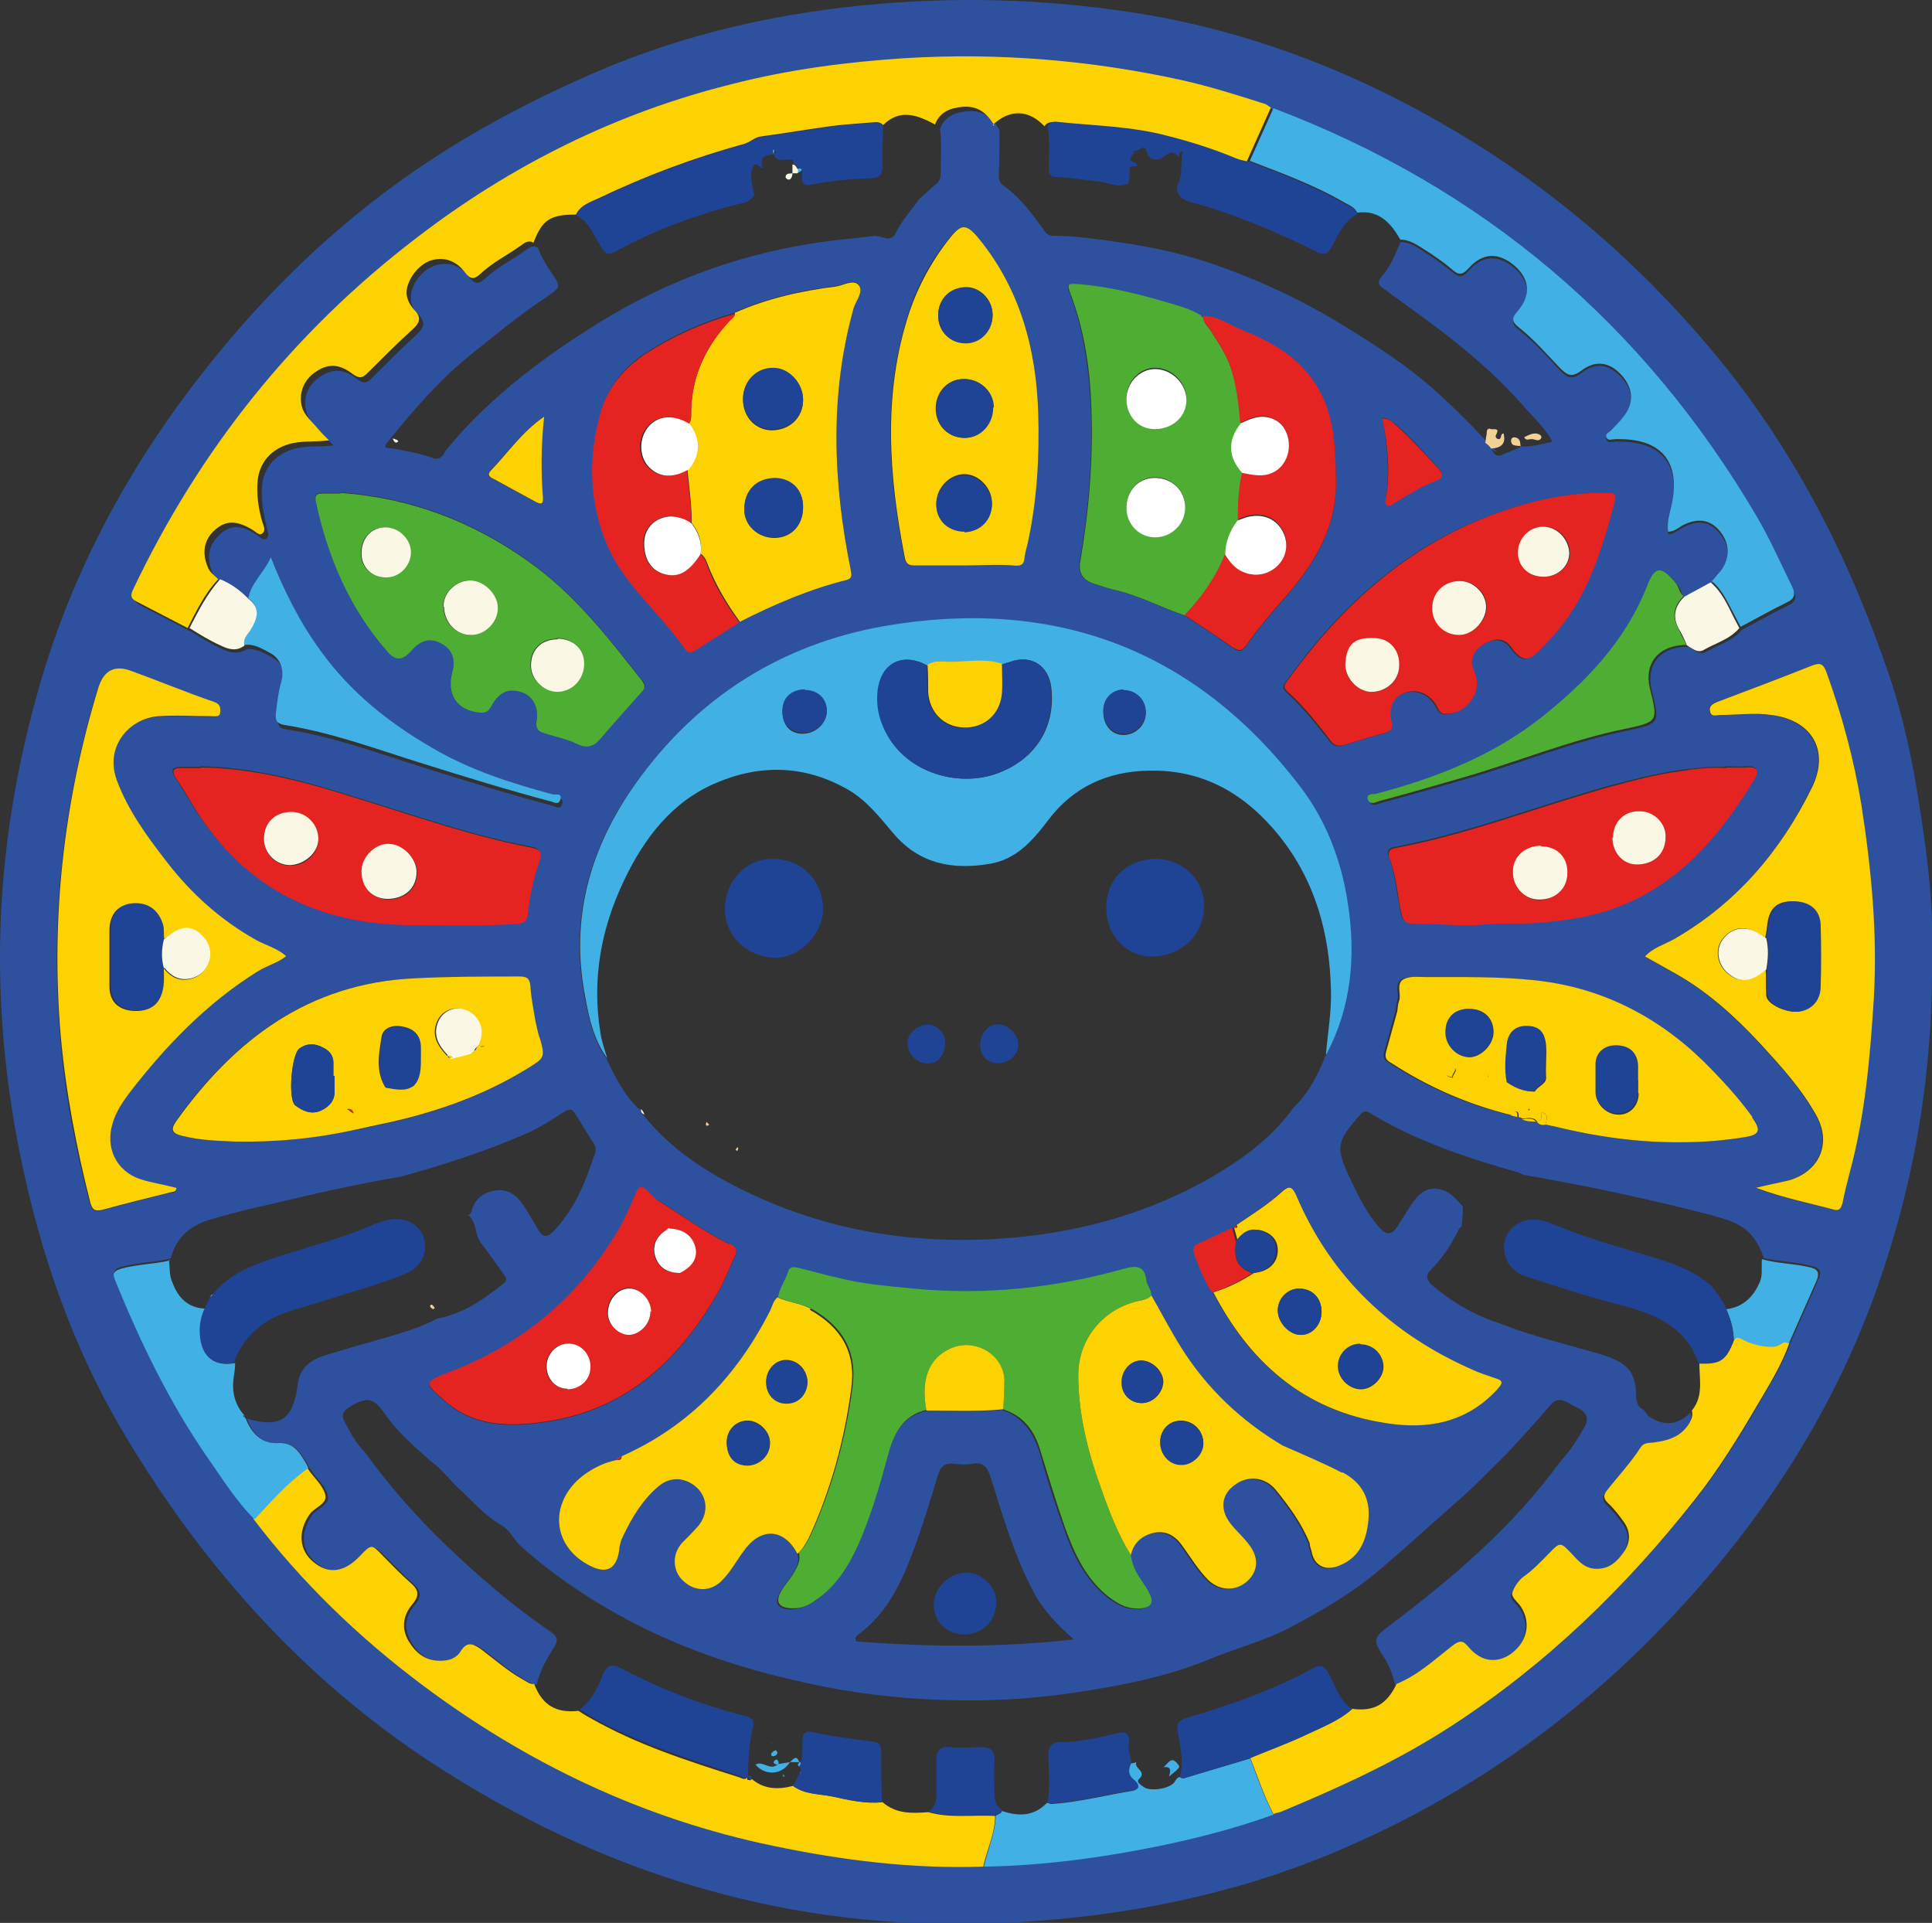 <?xml version="1.0" encoding="UTF-8"?>
<svg id="Capa_2" data-name="Capa 2" xmlns="http://www.w3.org/2000/svg" viewBox="0 0 30.89 30.74">
  <rect x="0" y="0" width="30.89" height="30.74" fill="#333333" stroke="none"/>
  <defs>
    <style>
      .cls-1 {
        fill: #40b0e5;
      }

      .cls-1, .cls-2, .cls-3, .cls-4, .cls-5, .cls-6, .cls-7, .cls-8, .cls-9 {
        stroke-width: 0px;
      }

      .cls-2 {
        fill: #faf8e5;
      }

      .cls-3 {
        fill: #e52421;
      }

      .cls-4 {
        fill: #1f4496;
      }

      .cls-5 {
        fill: #fff;
      }

      .cls-6 {
        fill: #2e519f;
      }

      .cls-7 {
        fill: #fdd202;
      }

      .cls-8 {
        fill: #f2d197;
      }

      .cls-9 {
        fill: #4ead33;
      }
    </style>
  </defs>
  <g id="Capa_1-2" data-name="Capa 1">
    <path class="cls-6" d="m30.89,15.22c.02,1.96-.28,3.66-.86,5.32-.75,2.14-1.98,3.97-3.56,5.58-1.49,1.52-3.21,2.69-5.18,3.51-1.61.67-3.3,1-5.03,1.1-3.31.2-6.35-.64-9.14-2.41-2.16-1.36-3.83-3.21-5.13-5.39-.83-1.39-1.35-2.9-1.67-4.48C.11,17.41,0,16.36,0,15.3c0-1.43.21-2.82.59-4.19.5-1.81,1.35-3.44,2.48-4.93.95-1.25,2.04-2.36,3.32-3.28.97-.7,2.02-1.26,3.12-1.74C10.97.53,12.5.19,14.08.06c1.44-.12,2.86-.06,4.28.18,1.89.33,3.62,1.05,5.24,2.06,1.5.94,2.79,2.1,3.91,3.47,1.22,1.5,2.07,3.19,2.69,5.01.31.91.46,1.84.59,2.79.08.62.12,1.24.1,1.65Zm-7.04-8.04h0c.03.08.08.13.17.09.1-.04.21-.09.31-.13h0c.17,0,.33-.04.49-.08-.12-.23-.32-.4-.48-.59-.45-.51-.97-.94-1.51-1.34-.23-.17-.47-.34-.7-.51-.09-.06-.12-.11-.03-.21.14-.16.21-.35.29-.54.15,0,.26.08.37.15.16.1.31.21.46.33.11.09.17.09.26-.02.23-.26.49-.26.75-.03.23.21.25.47.03.72-.1.11-.08.18.02.25.24.19.45.42.65.64.12.12.19.18.36.05.23-.18.45-.13.64.08.19.21.2.45.02.67-.06.07-.12.13-.18.2-.03.04-.12.07-.08.13.03.05.09.02.14.02.02,0,.04,0,.06,0,.68,0,.98.37.84,1.04-.03.14-.08.29-.06.44.1,0,.16-.07.23-.1.23-.13.43-.11.58.07.18.2.19.45.03.66-.04.06-.09.11-.14.16-.14.08-.28.15-.42.23-.07-.05-.07-.14-.12-.2-.24-.29-.33-.29-.47.05-.35.88-.98,1.53-1.7,2.1-.78.61-1.68.96-2.63,1.21-.05.01-.16-.01-.13.09.02.09.11.05.17.03.45-.12.9-.25,1.35-.38.87-.25,1.71-.6,2.6-.78.52-.11.52-.11.39-.64-.1-.42.14-.71.59-.7.09.05.18.14.28.08.19-.11.42-.17.57-.35.25-.13.49-.27.74-.39.13-.06.14-.14.08-.26-.18-.38-.35-.75-.56-1.11-1.81-3.09-4.38-5.27-7.73-6.53-.03-.02-.06-.05-.1-.06-.44-.15-.88-.28-1.33-.38-1.46-.32-2.93-.44-4.42-.35-.93.06-1.85.18-2.75.41-1.86.47-3.55,1.31-5.07,2.47-1.96,1.5-3.46,3.38-4.52,5.61-.05.1-.04.15.06.2.27.14.54.28.81.42.16.1.32.2.5.28.13.06.25.08.38,0,.16-.02.28.06.41.13.16.08.23.27.18.45-.05.17-.07.34-.09.52,0,.11.02.17.14.18.77.12,1.49.39,2.22.62.67.21,1.35.42,2.03.6.05.01.13.08.16-.03.03-.11-.08-.07-.12-.08-.68-.18-1.34-.39-1.94-.75-.69-.4-1.3-.89-1.77-1.54-.33-.46-.58-.96-.8-1.5-.11.25-.32.41-.36.66-.12-.13-.27-.23-.44-.3-.06-.07-.14-.11-.17-.2-.09-.24-.05-.44.13-.6.17-.15.33-.15.57,0,.05.03.11.11.17.07.06-.05.01-.13,0-.2-.05-.21-.09-.43-.07-.65.03-.29.22-.5.5-.58.2-.06.41-.03.64-.06-.07-.08-.13-.13-.18-.19-.09-.11-.21-.19-.25-.34-.06-.21.01-.43.21-.56.2-.14.39-.14.6.03.1.08.16.07.24-.02.23-.23.46-.46.7-.68.12-.11.17-.2.04-.33-.07-.07-.13-.16-.12-.28,0-.21.19-.45.4-.51.22-.06.4.01.53.19.08.11.15.12.25.03.2-.19.45-.31.67-.47.05-.04.11-.07.18-.03.05.14.13.27.21.39.16.23.16.24-.06.39-.44.29-.85.63-1.26.96-.48.39-.89.87-1.28,1.35-.11.13-.01.11.07.12.2.04.41.07.6.14.12.05.19.02.24-.1.13-.15.25-.3.39-.44.61-.63,1.31-1.14,2.05-1.6,1.14-.71,2.38-1.15,3.72-1.32.24-.03.48-.05.72-.08.11.01.24.11.32-.04.09-.2.25-.36.37-.54.09-.08.17-.16.27-.24.05-.04.08-.09.08-.16,0-.24.02-.49-.01-.73.07-.19.23-.26.42-.28.26-.03.42.1.53.3,0,.23,0,.47-.01.7,0,.07,0,.14.08.19.26.19.46.45.64.71.04.06.08.09.16.09.16,0,.32.01.49.03.7.08,1.38.19,2.05.42.75.26,1.46.59,2.13,1.01.49.3.97.61,1.4.99.32.29.63.59.91.91.02.02.05.04.07.06.01.01.02.03.03.04Zm-4.14,12.45h0s0,0,0,0c-.18.09-.36.17-.54.25-.09.04-.09.11-.06.19.08.2.15.41.28.59.62,1.19,1.55,1.95,2.9,2.11.62.07,1.19-.07,1.64-.56.09-.09.1-.14-.04-.18-.12-.03-.23-.08-.35-.13-1.3-.57-2.27-1.49-2.83-2.8-.06-.14-.11-.15-.22-.05-.23.21-.49.37-.74.54-.02.01-.03.02-.05.03Zm-9.85,3.71h0c-.2.04-.38.13-.54.25-.54.42-.51,1.12.11,1.44.27.14.43.05.47-.25,0-.05.02-.1.03-.15.01-.03.03-.06.04-.09.14-.29.31-.57.56-.78.2-.17.45-.14.63.04.16.17.16.42-.01.61-.08.09-.16.17-.24.25-.17.18-.16.45.01.61.19.18.44.18.62,0,.15-.15.24-.33.37-.5.27-.36.63-.33.84.07.04.12-.02.22-.07.31-.06.1-.14.19-.2.29-.11.18-.06.28.15.29.14,0,.26-.05.38-.12.32-.22.53-.54.69-.89.2-.45.34-.93.47-1.41.09-.34.23-.65.62-.75.41,0,.82.02,1.23-.02.33.11.5.36.6.68.11.39.23.78.37,1.16.14.42.32.82.67,1.12.16.14.35.25.58.22.15-.02.19-.1.12-.23-.04-.07-.08-.13-.12-.2-.09-.13-.16-.27-.18-.42.05-.21.19-.32.39-.36.19-.03.33.06.44.22.13.18.25.38.41.54.19.18.45.18.63.01.17-.16.18-.38.01-.59-.09-.12-.21-.22-.29-.33-.17-.22-.14-.46.07-.61.21-.16.49-.13.66.08.21.26.41.53.54.85,0,.04.02.09.03.13.04.23.22.32.44.23.33-.13.44-.41.47-.74.03-.34-.11-.59-.41-.75-.31-.16-.62-.29-.94-.43-.66-.39-1.21-.91-1.62-1.56-.17-.27-.32-.56-.48-.84,0-.09-.07-.16-.08-.24-.03-.24-.16-.24-.35-.19-1.1.31-2.23.43-3.37.32-.4-.04-.81-.07-1.2-.17-.21-.06-.42-.11-.64-.16-.07-.02-.14-.04-.17.06-.04.14-.13.26-.16.41-.07.06-.08.14-.12.22-.53,1.04-1.29,1.84-2.37,2.32-.03.02-.07.02-.08.06Zm14.84-5.36s.08.02.11.02c.69.17,1.38.27,2.09.26.33,0,.66-.03.98-.08.25-.04.27-.11.12-.32-.23-.32-.5-.61-.78-.89-.76-.74-1.66-1.19-2.72-1.3-.57-.06-1.15-.05-1.72-.05-.12,0-.26-.02-.36.03-.14.07-.04.24-.08.35-.02.05-.02.11-.03.17-.06.22-.12.43-.18.65-.02.08,0,.13.08.17.6.39,1.24.67,1.94.84.04.01.07.02.11.03.02,0,.04.01.06.02.07.04.15.05.23.04h0s.08.07.14.05Zm-5.46-12.91s-.04-.02-.05-.03c-.16-.1-.34-.15-.52-.2-.47-.14-.95-.26-1.45-.3-.15-.01-.17,0-.12.14.23.6.31,1.22.34,1.86.03.83-.04,1.64-.18,2.45q-.04.26.22.34c.12.04.25.08.37.11.38.09.72.28,1.09.4.26.17.52.34.77.52.1.07.15.06.22-.04.17-.25.37-.48.57-.71.49-.55.88-1.15.86-1.93-.01-.53-.03-1.05-.32-1.52-.28-.45-.72-.69-1.19-.88-.2-.08-.39-.21-.61-.22h0Zm-8.74,14.12s-.07-.07-.11-.11c-.15-.14-.17-.13-.25.06-.07.17-.14.33-.23.49-.64,1.1-1.55,1.87-2.74,2.32-.39.15-.39.17-.06.45.46.41,1.02.42,1.58.34,1.29-.18,2.14-.95,2.77-2.04.12-.19.19-.41.29-.61.05-.1.01-.15-.08-.2-.41-.2-.77-.47-1.16-.71Zm-4.83-1.12c.11-.02.22-.05.32-.07.85-.17,1.67-.44,2.42-.9.29-.18.3-.18.21-.5-.03-.09-.05-.19-.07-.28-.03-.19-.07-.37-.08-.56-.01-.12-.06-.15-.17-.15-.56,0-1.12,0-1.69.03-1.68.08-2.86.97-3.8,2.28-.1.14-.07.2.1.24.28.07.58.08.86.09.64.01,1.27-.05,1.9-.19Zm4.57-.33s.01.07.05.09c.44.55,1.02.92,1.64,1.22,1.24.6,2.56.83,3.93.76,1.31-.07,2.54-.4,3.66-1.08.44-.27.85-.59,1.16-1.02.25-.24.4-.54.52-.85.39-.76.46-1.58.34-2.41-.1-.67-.34-1.31-.75-1.85-1.69-2.22-3.95-3.06-6.67-2.58-1.65.29-2.99,1.14-3.97,2.52-.73,1.02-1.05,2.16-.8,3.42.07.34.14.68.35.97.14.3.29.6.54.82h0Zm13.09,1.9c-.12.25-.27.48-.47.68-.08.08-.03.16.03.22.33.28.69.49,1.1.62.51.2,1.05.33,1.57.48.42.13.59.24.6.67,0,.09.02.18.12.23.03.03.05.07.08.1.24.17.48.14.67-.06.02.07,0,.13-.04.2-.13.22-.34.28-.57.31-.08,0-.16,0-.21.08-.16.25-.35.46-.54.69-.06.08-.05.13.02.2.1.1.18.2.26.31.1.15.1.3,0,.46-.1.16-.23.27-.44.28-.18,0-.28-.11-.39-.23-.19-.21-.19-.21-.38-.01-.12.12-.23.25-.38.35-.08.06-.17.17-.2.27-.02.08.09.15.14.23.16.25.1.55-.15.74-.23.17-.49.14-.69-.1-.09-.11-.15-.11-.26-.02-.28.22-.55.47-.89.61-.04-.18-.1-.34-.21-.5-.15-.23-.13-.28.1-.45,1.02-.77,1.99-1.59,2.75-2.64.16-.17.28-.36.39-.56.08-.14,0-.24-.11-.29-.14-.06-.29-.22-.43-.06-.23.27-.47.53-.71.79-.27.26-.52.53-.8.77-.4.35-.79.71-1.19,1.05-.45.39-.95.68-1.46.95-.41.22-.86.33-1.29.51-.7.29-1.44.43-2.18.54-.8.12-1.61.15-2.43.1-.69-.04-1.37-.14-2.04-.3-.88-.2-1.74-.49-2.54-.9-.66-.34-1.28-.75-1.83-1.24-.11-.1-.17-.25-.3-.33-.27-.15-.47-.39-.7-.6-.15-.14-.27-.31-.44-.43-.26-.23-.53-.46-.73-.75-.19-.27-.28-.29-.57-.12-.1.06-.14.13-.08.24.09.17.18.34.32.48.39.54.83,1.04,1.31,1.5.52.5,1.07.97,1.67,1.38.1.07.12.13.05.24-.12.19-.23.38-.28.6-.07,0-.12-.04-.18-.07-.25-.14-.46-.33-.69-.5-.12-.09-.21-.1-.3.04-.08.12-.2.16-.33.16-.24,0-.4-.12-.51-.32-.12-.21-.09-.4.06-.58.12-.14.1-.24-.03-.35-.15-.13-.29-.28-.43-.42-.19-.19-.19-.2-.38,0-.24.25-.5.29-.74.09-.24-.2-.25-.49-.06-.76.08-.11.29-.16.25-.32-.03-.13-.16-.25-.25-.37-.01-.02-.03-.04-.04-.06-.02-.03-.03-.07-.05-.1-.11-.16-.2-.32-.45-.3-.25.02-.41-.15-.5-.39.53.15.74.02.81-.55.03-.25.19-.38.4-.45.27-.09.54-.16.81-.24.34-.1.7-.19,1.02-.36.42-.08.75-.31,1.07-.57.06-.05.03-.08,0-.13-.12-.17-.24-.34-.37-.51-.1-.13-.06-.33-.21-.45.04,0,.05-.02.06-.06.05-.2.2-.3.38-.33.2-.03.35.08.45.24.07.11.14.22.2.33.11.2.17.21.32.04.29-.32.46-.71.59-1.11.03-.07.07-.15.02-.24-.1-.16-.2-.32-.3-.48-.05-.09-.1-.09-.19-.03-.19.12-.37.24-.57.33-.66.29-1.34.51-2.03.7-.48.08-.96.18-1.44.29-.54.13-1.09.24-1.62.4-.32.1-.54.29-.62.62-.26.06-.52.06-.78.13-.16.04-.13.11-.09.21.4.98.85,1.93,1.46,2.8.24.34.46.7.76,1,.77,1.01,1.67,1.88,2.68,2.64,1.69,1.27,3.56,2.16,5.64,2.59,1.11.23,2.22.38,3.35.33.02,0,.04,0,.06,0,.91-.02,1.81-.14,2.7-.32.63-.13,1.26-.29,1.87-.51.04-.01.09-.02.13-.04.94-.38,1.86-.81,2.72-1.37,1.51-.98,2.78-2.22,3.89-3.62.38-.48.7-1,1.01-1.53.18-.31.38-.62.5-.97.15-.34.3-.68.45-1.02.05-.11.02-.17-.11-.2-.25-.07-.52-.07-.77-.13-.04-.12-.09-.22-.16-.32-.18-.24-.45-.3-.7-.37-.49-.13-.98-.24-1.48-.35-.5-.11-1-.2-1.5-.29-.03-.01-.06-.03-.09-.04-.82-.23-1.63-.5-2.37-.95-.08-.05-.12-.01-.16.04-.38.43-.39.51-.14,1.04.13.27.26.54.46.76.1.11.19.12.28-.02.07-.11.14-.22.21-.33.12-.18.25-.33.5-.26.15.04.24.16.34.27,0,.11-.01.21-.02.32ZM11.75,5c-.5.14-.97.35-1.41.63-.34.22-.6.52-.72.92-.21.73-.2,1.45.1,2.15.28.65.86,1.09,1.25,1.67.05.07.1.05.17,0,.23-.15.46-.29.69-.44.55-.28,1.11-.53,1.71-.67.11-.03.08-.1.06-.17-.28-1.4-.34-2.79.05-4.18.03-.12.16-.26.08-.36-.08-.1-.23,0-.36.02-.56.07-1.1.19-1.62.42Zm16.32,13.99c.43.17.85.24,1.25.35.09.02.11-.04.13-.11.04-.16.07-.32.11-.47.25-.92.33-1.86.39-2.8.06-1.04-.04-2.07-.2-3.1-.11-.73-.3-1.43-.56-2.12-.05-.13-.1-.15-.23-.1-.5.2-1,.39-1.51.58-.07.03-.14.05-.12.15.02.1.1.06.16.06.27,0,.54-.03.82,0,.65.09.94.58.65,1.16-.49,1.02-1.2,1.85-2.2,2.42-.15.09-.33.14-.47.28.18.1.34.19.5.28.51.29.94.68,1.34,1.11.33.36.66.72.9,1.15.25.45.05.9-.44,1.04-.16.05-.33.08-.53.12Zm-23.51-3.7c-.15-.12-.32-.16-.47-.25-.57-.32-1.05-.74-1.44-1.26-.31-.4-.61-.81-.79-1.29-.2-.53.18-.99.66-1.03.29-.03.57,0,.86,0,.05,0,.12.02.13-.07,0-.08-.01-.13-.1-.16-.44-.16-.87-.33-1.31-.49q-.41-.16-.54.27c-.55,1.81-.76,3.66-.6,5.55.07.9.24,1.78.47,2.66.03.12.08.16.2.13.36-.1.73-.19,1.09-.28.04,0,.1,0,.09-.07-.19-.05-.39-.08-.58-.14-.38-.13-.56-.5-.44-.89.06-.18.16-.34.27-.49.58-.76,1.23-1.44,2.05-1.94.14-.09.31-.13.45-.24Zm.88-7.41c-.1,0-.19,0-.29,0-.09,0-.13.03-.1.13.19.88.54,1.69,1.13,2.38.15.17.26.17.4,0,.15-.17.3-.21.48-.11.17.09.23.25.17.46-.1.35.07.6.43.64.09,0,.14,0,.19-.09.12-.23.27-.3.47-.24.19.06.3.24.26.46-.02.12.02.17.12.2.17.05.35.09.52.17.16.08.27.04.38-.08.22-.26.44-.51.67-.76.05-.06.06-.1,0-.16-.55-.7-1.09-1.39-1.83-1.92-.9-.64-1.89-1.01-2.99-1.09Zm18.08,2.69c0-.17.14-.24.26-.3.13-.06.26-.04.35.07.21.28.29.24.53,0,.04-.05.09-.09.13-.14.57-.62.8-1.39,1.01-2.18.03-.12-.03-.12-.12-.13-.34-.02-.67.02-1,.1-1.78.39-3.09,1.46-4.12,2.91-.05.06-.06.1,0,.16.25.23.47.5.68.77.06.08.13.12.23.09.22-.07.45-.14.67-.2.1-.03.11-.08.09-.17-.05-.22.03-.39.2-.46.19-.08.4,0,.52.2.03.06.06.12.13.13.33.02.6-.35.48-.65-.02-.06-.06-.12-.05-.19Zm-8.11-1.53s0,0,0,0c.26,0,.52-.01.78,0,.12,0,.17,0,.18-.12,0-.08.04-.15.05-.23.14-.68.19-1.37.17-2.07-.03-1.04-.29-2.01-.97-2.83-.17-.21-.26-.21-.43,0-.3.36-.52.76-.66,1.2-.43,1.3-.33,2.62-.07,3.94.02.09.06.11.15.11.27,0,.53,0,.8,0Zm-12.21,3.22c-.1,0-.19,0-.29,0-.14,0-.2.03-.11.17.1.16.2.32.3.48.81,1.29,2.02,1.85,3.49,1.86.55,0,1.1.02,1.65-.02.12,0,.17-.04.18-.16.03-.29.09-.58.19-.85.05-.14,0-.19-.14-.21-.94-.18-1.85-.5-2.76-.78-.83-.26-1.65-.49-2.52-.5Zm24.39,0c-.25-.01-.49.02-.74.05-.38.06-.75.15-1.12.25-1.15.32-2.26.76-3.44.98-.12.02-.11.1-.08.17.09.24.11.5.16.75.05.3.06.3.37.29.03,0,.05,0,.08,0,.3.02.6.04.89.01.31-.03.62,0,.93-.03.3-.03.59-.06.87-.14,1.18-.32,1.93-1.16,2.53-2.15.08-.13.06-.2-.12-.19-.11.01-.22,0-.33,0Zm-10.43,13.94c-.26-.23-.49-.47-.64-.76-.3-.57-.48-1.18-.67-1.79-.05-.16-.1-.29-.31-.25-.09.02-.2.01-.29,0-.16-.02-.22.06-.26.2-.11.37-.22.73-.35,1.09-.2.55-.43,1.09-.93,1.45-.02.02-.05.04-.02.1,1.15.09,2.31.1,3.47-.03Zm4.94-19.52c.08.42.12.85.06,1.27,0,.04-.03.1.02.12.05.03.08-.02.12-.04.21-.13.41-.27.65-.35.14-.05.13-.12.04-.21-.23-.24-.44-.49-.69-.7-.05-.04-.11-.09-.19-.09Zm-13.41-.02c-.35.25-.58.58-.85.86-.07.07-.02.11.05.14.22.12.44.24.66.36.09.05.13.04.12-.07-.04-.42-.04-.84.02-1.29Z"/>
    <path class="cls-1" d="m21.2,16.85c.03-.34.09-.68.08-1.02-.02-.91-.25-1.74-.82-2.46-.54-.67-1.21-1.07-2.09-1.05-.66.01-1.21.26-1.61.79-.25.33-.51.63-.94.7-.59.1-1.12,0-1.53-.48-.22-.26-.43-.53-.72-.7-.69-.4-1.41-.42-2.13-.11-.7.3-1.14.88-1.46,1.55-.37.77-.52,1.59-.38,2.44.02.14.07.28.11.41-.21-.29-.29-.63-.35-.97-.25-1.26.07-2.39.8-3.42.98-1.38,2.33-2.23,3.97-2.52,2.72-.47,4.98.36,6.67,2.58.41.54.65,1.18.75,1.85.13.83.06,1.65-.34,2.41Zm-6.37-6.21c-.4-.22-.74-.04-.79.41-.02.2.02.39.09.57.3.73,1.18.97,1.8.75.62-.22.95-.74.88-1.37-.04-.36-.32-.54-.65-.42-.04.01-.09.03-.13.04-.27-.09-.55-.02-.83-.03-.12,0-.25-.03-.36.05Zm-1.96.4c-.21,0-.35.12-.36.33,0,.21.11.36.32.36.21,0,.38-.16.39-.35,0-.2-.14-.33-.35-.33Zm5.09,0c-.19,0-.32.14-.32.34,0,.21.13.37.32.37.2,0,.36-.16.36-.35,0-.2-.17-.35-.36-.35Z"/>
    <path class="cls-7" d="m15.9,2.01c-.12-.21-.28-.33-.53-.3-.19.02-.35.09-.42.28-.28-.15-.56-.26-.83.01-.06-.07-.14-.04-.22-.04-.21.02-.43.03-.64.06-.36.05-.72.11-1.08.16-.11.01-.18.09-.28.12-.8.22-1.58.51-2.33.87-.13.06-.29.11-.36.26-.41,0-.54.08-.68.45-.07-.04-.13-.01-.18.03-.22.16-.47.28-.67.47-.1.09-.16.09-.25-.03-.13-.17-.31-.25-.53-.19-.2.06-.39.3-.4.51,0,.11.05.2.12.28.13.13.09.22-.04.33-.24.22-.47.45-.7.68-.08.08-.13.1-.24.02-.22-.17-.4-.17-.6-.03-.19.13-.27.35-.21.56.04.14.16.23.25.34.05.06.11.12.18.19-.23.03-.44,0-.64.06-.28.08-.47.29-.5.58-.02.22.01.44.07.65.02.07.07.15,0,.2-.05.04-.11-.04-.17-.07-.24-.14-.4-.14-.57,0-.18.15-.23.36-.13.6.03.09.11.14.17.2-.22.23-.35.51-.49.78-.27-.14-.54-.28-.81-.42-.1-.05-.11-.1-.06-.2,1.06-2.23,2.56-4.11,4.52-5.61,1.52-1.17,3.21-2.01,5.07-2.47.9-.23,1.82-.35,2.75-.41,1.49-.09,2.96.03,4.42.35.45.1.89.24,1.33.38.04.01.06.04.1.06-.13.29-.26.58-.39.87-.08-.02-.15-.03-.22-.06-.35-.16-.73-.27-1.1-.36-.56-.15-1.16-.15-1.74-.22-.06,0-.13,0-.17.07-.25-.27-.56-.28-.83-.02Z"/>
    <path class="cls-9" d="m14.81,22.54c-.39.09-.53.4-.62.75-.13.48-.27.96-.47,1.41-.16.35-.36.67-.69.89-.11.08-.23.13-.38.12-.21-.01-.26-.11-.15-.29.06-.1.14-.18.2-.29.05-.09.11-.19.07-.31.08-.07.13-.16.18-.25.35-.76.57-1.56.68-2.39.08-.58-.16-.98-.66-1.26-.17-.09-.36-.1-.53-.18.02-.15.12-.27.16-.41.03-.1.11-.07.17-.06.21.05.42.11.64.16.39.1.8.13,1.2.17,1.14.11,2.27-.01,3.37-.32.19-.05.32-.05.35.19.01.08.08.15.08.24-.05.05-.11.07-.17.08-.58.11-1,.6-1,1.19,0,.62.15,1.22.36,1.8.13.37.27.74.48,1.08.02.16.09.29.18.42.04.06.09.13.12.2.07.13.03.21-.12.23-.23.03-.41-.08-.58-.22-.35-.3-.52-.7-.67-1.12-.13-.38-.25-.77-.37-1.16-.09-.32-.26-.57-.6-.68,0-.16.03-.31.02-.47-.03-.42-.49-.68-.87-.5-.34.17-.47.49-.38.98Z"/>
    <path class="cls-7" d="m12.02,28.44c.2.17.43.17.66.11.18.14.42.12.63.17.26.05.53.12.8.09.22.19.47.18.73.16.35.1.72.04,1.07.06,0,.28-.13.54-.19.81-1.13.04-2.25-.1-3.35-.33-2.08-.43-3.95-1.32-5.64-2.59-1.01-.76-1.91-1.63-2.68-2.64.28-.28.53-.59.86-.82.01.02.03.04.04.06.09.12.21.23.25.37.04.16-.17.2-.25.32-.19.27-.17.57.06.76.24.2.49.17.74-.09.19-.2.19-.2.38,0,.14.14.28.29.43.42.14.12.15.21.03.35-.14.17-.18.37-.06.58.12.2.27.32.51.32.14,0,.26-.04.33-.16.09-.14.18-.12.3-.04.23.17.44.36.69.5.06.03.11.08.18.07.13.34.35.47.71.43.06.04.12.08.18.11.75.43,1.56.69,2.38.95.04.01.1.06.14,0,0,0,0,0,0,0-.02.06.02.04.05.05Z"/>
    <path class="cls-7" d="m28.07,18.99c.2-.05.37-.08.53-.12.49-.14.69-.59.44-1.04-.24-.43-.57-.79-.9-1.15-.4-.43-.83-.82-1.34-1.11-.16-.09-.32-.18-.5-.28.13-.14.31-.19.47-.28.99-.57,1.7-1.4,2.2-2.42.29-.59,0-1.08-.65-1.16-.27-.04-.54,0-.82,0-.06,0-.14.04-.16-.06-.02-.09.05-.12.12-.15.5-.19,1.01-.38,1.51-.58.13-.05.18-.03.23.1.25.69.44,1.39.56,2.12.16,1.03.26,2.06.2,3.1-.06.94-.14,1.89-.39,2.8-.04.16-.08.31-.11.47-.02.07-.04.13-.13.11-.41-.11-.82-.19-1.25-.35Zm.16-3.99c-.07-.04-.13-.09-.2-.12-.2-.09-.39-.02-.51.16-.1.16-.06.38.09.51.19.17.37.15.62-.05.01.14,0,.28.01.42.02.15.35.28.52.25.19-.03.33-.18.33-.4,0-.32,0-.65,0-.97,0-.23-.17-.37-.4-.39-.26-.01-.39.09-.43.34-.01.08-.02.17-.04.25Z"/>
    <path class="cls-7" d="m4.57,15.29c-.14.11-.31.15-.45.24-.82.51-1.47,1.19-2.05,1.94-.11.15-.22.31-.27.49-.12.39.06.76.44.89.19.06.39.09.58.14,0,.07-.06.06-.09.07-.36.09-.73.18-1.09.28-.12.03-.17,0-.2-.13-.22-.87-.39-1.76-.47-2.66-.16-1.89.05-3.74.6-5.55q.13-.43.54-.27c.44.16.87.34,1.31.49.09.03.11.08.1.16,0,.09-.08.07-.13.07-.29,0-.57-.02-.86,0-.48.04-.86.5-.66,1.03.18.48.48.89.79,1.29.4.52.87.94,1.44,1.26.15.08.33.13.47.25Zm-1.95.19c.12.16.28.22.46.16.15-.05.24-.17.27-.33.03-.17-.05-.3-.19-.4-.16-.12-.33-.08-.55.12,0-.08,0-.15-.02-.23-.06-.24-.24-.37-.49-.35-.22.02-.35.17-.35.43,0,.3,0,.6,0,.89,0,.24.14.37.37.39.26.02.4-.09.46-.31.03-.12.01-.24.02-.36Z"/>
    <path class="cls-1" d="m19.97,2.6c.13-.29.26-.58.39-.87,3.35,1.27,5.92,3.45,7.73,6.53.21.36.38.74.56,1.11.06.12.05.2-.08.26-.25.12-.49.26-.74.39-.03-.06-.06-.11-.09-.17-.11-.2-.19-.41-.37-.56.05-.05.09-.11.14-.16.16-.21.15-.46-.03-.66-.15-.17-.35-.19-.58-.07-.07.04-.13.1-.23.1-.02-.16.03-.3.06-.44.14-.67-.16-1.04-.84-1.04-.02,0-.04,0-.06,0-.05,0-.12.03-.14-.02-.04-.07.05-.09.08-.13.06-.07.13-.13.18-.2.18-.22.17-.45-.02-.67-.19-.21-.41-.25-.64-.08-.17.13-.24.07-.36-.05-.21-.22-.41-.45-.65-.64-.1-.08-.12-.14-.02-.25.22-.25.2-.51-.03-.72-.26-.23-.52-.23-.75.03-.1.11-.16.11-.26.02-.14-.12-.3-.23-.46-.33-.11-.07-.23-.15-.37-.15-.15-.26-.34-.48-.69-.43-.04-.09-.13-.12-.2-.16-.48-.28-1-.47-1.52-.67Z"/>
    <path class="cls-7" d="m21.63,27.32c.34.04.54-.07.7-.4.34-.14.61-.39.89-.61.12-.09.17-.09.26.02.2.24.46.27.69.1.25-.19.31-.49.15-.74-.05-.08-.16-.15-.14-.23.03-.1.12-.22.2-.27.14-.1.26-.23.38-.35.19-.2.19-.19.38.01.11.12.21.23.39.23.21,0,.33-.12.44-.28.1-.15.1-.31,0-.46-.08-.11-.16-.22-.26-.31-.07-.07-.08-.12-.02-.2.18-.23.38-.44.54-.69.05-.08.13-.07.21-.08.23-.03.44-.09.57-.31.04-.07.06-.13.04-.2.19-.23.12-.5.12-.76.35.01.43-.04.56-.38.06-.07.12-.01.17.01.15.07.31.11.48.1.08,0,.14-.11.23-.05-.12.34-.31.65-.5.97-.31.53-.63,1.05-1.01,1.53-1.11,1.41-2.38,2.64-3.89,3.62-.86.56-1.78.98-2.72,1.37-.04.02-.09.02-.13.04-.15-.29-.25-.59-.37-.9.29-.12.59-.23.87-.36.26-.13.55-.23.77-.43Z"/>
    <path class="cls-9" d="m18.95,9.84c-.37-.12-.71-.31-1.09-.4-.13-.03-.25-.07-.37-.11q-.26-.08-.22-.34c.14-.81.21-1.63.18-2.45-.02-.64-.11-1.26-.34-1.86-.05-.14-.04-.15.12-.14.5.04.98.16,1.45.3.17.05.36.1.52.2.01.02.02.04.05.03,0,0,0,0,0,0-.02.08.05.13.09.19.12.19.25.37.33.59.11.3.14.61.17.93-.21.27-.19.53.03.78-.06.25-.07.51-.07.77-.11.16-.19.34-.19.54-.15.37-.37.7-.65.98Zm.02-3.46c0-.26-.23-.5-.5-.5-.25,0-.46.22-.46.48,0,.28.18.48.45.48.29,0,.51-.19.51-.47Zm-.02,1.73c0-.27-.21-.48-.49-.48-.25,0-.45.21-.45.48,0,.27.2.47.46.47.26,0,.48-.21.48-.48Z"/>
    <path class="cls-7" d="m11.75,5c.52-.23,1.06-.35,1.62-.42.12-.02.28-.12.36-.02.08.1-.04.24-.08.36-.39,1.39-.33,2.79-.05,4.18.01.07.04.14-.06.17-.6.15-1.16.39-1.71.67-.21-.29-.39-.59-.52-.93-.02-.06-.05-.12-.11-.16.03-.19-.03-.35-.14-.49,0-.29-.04-.57-.07-.86.19-.24.2-.48.02-.73.05-.05.04-.11.04-.16,0-.58.23-1.07.62-1.49.03-.04.09-.06.08-.13Zm1.09,1.4c0-.26-.21-.5-.47-.5-.28,0-.49.2-.49.49,0,.27.19.48.45.49.29,0,.5-.19.51-.47Zm-.46,1.25c-.29,0-.48.2-.48.5,0,.25.22.45.48.45.27,0,.46-.2.46-.49,0-.28-.19-.46-.46-.46Z"/>
    <path class="cls-9" d="m5.45,7.88c1.1.08,2.09.45,2.99,1.09.74.52,1.28,1.22,1.83,1.92.05.07.04.11,0,.16-.22.25-.45.5-.67.76-.11.13-.22.16-.38.08-.16-.08-.34-.11-.52-.17-.1-.03-.14-.08-.12-.2.04-.22-.07-.41-.26-.46-.2-.06-.35.01-.47.24-.05.09-.1.1-.19.09-.36-.04-.52-.29-.43-.64.06-.21,0-.37-.17-.46-.18-.1-.33-.06-.48.11-.15.17-.26.17-.4,0-.6-.69-.94-1.5-1.13-2.38-.02-.1.01-.13.1-.13.1,0,.19,0,.29,0Zm3.46,2.33c-.26,0-.43.17-.43.42,0,.23.2.42.42.42.25,0,.44-.19.43-.45,0-.24-.18-.4-.43-.4Zm-1.82-.51c0,.24.19.44.42.45.23,0,.44-.2.44-.43,0-.22-.21-.44-.44-.44-.23,0-.42.19-.43.42Zm-.53-.87c0-.21-.19-.4-.41-.4-.22,0-.38.17-.38.42,0,.21.16.37.38.38.22,0,.41-.18.41-.4Z"/>
    <path class="cls-3" d="m23.53,10.57c0,.07.03.13.05.19.13.31-.14.67-.48.65-.08,0-.1-.07-.13-.13-.12-.2-.33-.28-.52-.2-.18.07-.25.24-.2.46.02.09,0,.14-.09.17-.22.06-.45.13-.67.2-.11.03-.18-.01-.23-.09-.21-.27-.42-.54-.68-.77-.06-.06-.05-.1,0-.16,1.04-1.45,2.34-2.51,4.12-2.91.33-.07.66-.11,1-.1.09,0,.15,0,.12.13-.21.79-.44,1.56-1.01,2.18-.04.05-.09.09-.13.14-.24.25-.32.28-.53,0-.09-.12-.22-.13-.35-.07-.13.06-.25.14-.26.3Zm-1.56-.37c-.3,0-.43.09-.46.41-.02.22.19.44.4.45.24.01.45-.16.46-.4.01-.26-.15-.45-.4-.46Zm.94-.49c0,.24.19.44.42.44.22,0,.44-.22.44-.45,0-.21-.19-.41-.41-.41-.25,0-.45.18-.45.42Zm2.19-.87c0-.23-.19-.42-.42-.42-.22,0-.4.18-.4.41,0,.24.17.4.41.39.23,0,.41-.17.41-.38Z"/>
    <path class="cls-7" d="m15.42,9.04c-.27,0-.53,0-.8,0-.08,0-.13-.02-.15-.11-.26-1.32-.36-2.64.07-3.94.15-.44.37-.84.66-1.2.17-.21.25-.21.43,0,.68.82.94,1.79.97,2.83.02.69-.02,1.39-.17,2.07-.02.08-.04.15-.05.23-.01.12-.07.13-.18.12-.26-.02-.52,0-.78,0,0,0,0,0,0,0Zm.46-2.53c0-.26-.22-.46-.48-.45-.25,0-.44.21-.44.47,0,.27.2.47.46.47.26,0,.46-.22.45-.48Zm-.46,1.98c.25,0,.44-.19.44-.45,0-.24-.21-.46-.44-.46-.24,0-.45.22-.45.47,0,.25.19.43.45.43Zm.45-3.46c0-.24-.2-.44-.42-.44-.26,0-.45.19-.45.45,0,.25.19.44.44.44.25,0,.43-.2.43-.45Z"/>
    <path class="cls-3" d="m3.21,12.27c.87.01,1.7.24,2.52.5.91.28,1.82.6,2.76.78.14.03.19.07.14.21-.1.27-.16.56-.19.85-.01.12-.06.15-.18.16-.55.04-1.1.02-1.65.02-1.48,0-2.69-.57-3.49-1.86-.1-.16-.19-.32-.3-.48-.1-.15-.03-.18.11-.17.1,0,.19,0,.29,0Zm2.99,2.11c.28,0,.47-.17.47-.43,0-.22-.22-.44-.45-.45-.22,0-.43.2-.43.44,0,.26.17.44.42.44Zm-1.54-1.39c-.27,0-.45.17-.44.43,0,.23.19.42.42.42.24,0,.45-.19.45-.42,0-.23-.19-.43-.43-.43Z"/>
    <path class="cls-3" d="m27.6,12.27c.11,0,.22,0,.33,0,.17-.02.2.06.12.19-.61,1-1.35,1.84-2.53,2.15-.29.08-.58.11-.87.14-.31.03-.62,0-.93.03-.28.03-.59,0-.89-.01-.03,0-.05,0-.08,0-.31,0-.31,0-.37-.29-.04-.25-.07-.51-.16-.75-.03-.07-.03-.15.08-.17,1.18-.22,2.29-.66,3.44-.98.37-.1.74-.2,1.12-.25.24-.04.49-.07.74-.05Zm-2.96,1.26c-.25,0-.44.16-.45.41,0,.24.18.44.41.45.25,0,.45-.18.46-.42,0-.25-.17-.43-.42-.43Zm1.14-.14c0,.23.17.42.39.43.27,0,.45-.17.46-.44,0-.21-.19-.4-.41-.41-.25,0-.43.17-.43.42Z"/>
    <path class="cls-7" d="m19.76,19.59c.25-.17.51-.33.74-.54.11-.1.16-.08.22.05.56,1.32,1.53,2.23,2.83,2.8.11.05.23.09.35.13.14.04.13.08.04.18-.45.49-1.01.63-1.64.56-1.36-.16-2.28-.92-2.9-2.11.23-.07.45-.18.65-.31.23-.02.38-.16.38-.36,0-.17-.1-.27-.26-.32-.17-.04-.28.05-.38.17-.02-.07-.04-.15-.06-.22h0s0,0,0,0c.03,0,.06.03.05-.03Zm2,1.9c-.2,0-.36.16-.36.36,0,.19.17.36.36.36.18,0,.36-.18.36-.36,0-.19-.16-.35-.36-.35Zm-.63-.52c0-.22-.15-.37-.36-.37-.19,0-.34.16-.34.35,0,.19.18.38.36.39.18,0,.34-.16.34-.37Z"/>
    <path class="cls-3" d="m19.79,8.32c0-.26.01-.52.07-.77.16.03.32.07.48,0,.24-.11.33-.43.22-.66-.06-.12-.17-.2-.3-.23-.16-.03-.29.04-.43.1-.03-.31-.06-.63-.17-.93-.08-.21-.21-.4-.33-.59-.04-.06-.11-.1-.09-.19.23,0,.41.14.61.22.47.19.91.43,1.19.88.3.47.31.99.32,1.52.02.78-.37,1.38-.86,1.93-.2.23-.4.46-.57.71-.07.1-.12.1-.22.04-.25-.18-.52-.35-.77-.52.28-.29.5-.61.65-.98.06.09.12.18.22.24.2.13.43.11.61-.06.15-.14.19-.37.09-.55-.1-.2-.31-.29-.54-.24-.06.01-.12.04-.18.06Z"/>
    <path class="cls-3" d="m11.75,5c.01.06-.04.09-.08.13-.4.42-.62.91-.62,1.49,0,.06,0,.12-.04.16-.29-.18-.57-.13-.71.11-.11.19-.08.44.06.58.17.16.37.18.62.04.03.28.08.57.07.86-.03-.02-.07-.04-.1-.06-.17-.08-.34-.08-.49.03-.16.11-.2.29-.16.47.03.18.13.32.32.37.22.06.39-.03.57-.32.06.03.09.1.11.16.12.34.31.64.52.93-.23.15-.46.29-.69.44-.06.04-.12.06-.17,0-.39-.58-.97-1.02-1.25-1.67-.3-.7-.31-1.43-.1-2.15.12-.4.38-.69.72-.92.44-.28.91-.49,1.41-.63Z"/>
    <path class="cls-1" d="m19.99,28.11c.11.3.22.61.37.9-.61.22-1.23.38-1.87.51-.89.18-1.79.3-2.7.32-.02,0-.04,0-.06,0,.06-.27.18-.53.19-.81.03-.03.09-.03.1-.08.26.09.51.09.72-.13.02,0,.05.02.07.02.44-.03.86-.14,1.29-.21.16-.03.07-.13.02-.17-.11-.08-.09-.17-.04-.27.03,0,.06-.01.09-.02-.05.1.18.15.04.27-.05.05.04.1.08.13.1.07.39.03.48-.07.04-.05.06-.13.15-.07.36-.11.71-.21,1.07-.32Z"/>
    <path class="cls-1" d="m2.7,20.14c.02.12,0,.25.06.37.09.24.25.4.52.41-.07.15-.09.3-.07.47.04.32.23.46.55.4,0,.07-.01.14-.02.21-.04.24.01.45.17.63,0,0,0,.01,0,.02,0,0,.01.02.02.03,0,0,0,0,0,0,.09.23.25.4.5.39.26-.02.35.14.45.3.02.03.04.07.05.1-.33.23-.59.53-.86.82-.3-.3-.52-.66-.76-1-.6-.87-1.06-1.82-1.46-2.8-.04-.1-.07-.16.09-.21.26-.07.52-.07.78-.13Z"/>
    <path class="cls-9" d="m26.97,10.31c-.45,0-.69.29-.59.7.13.52.13.53-.39.64-.89.18-1.73.53-2.6.78-.45.13-.9.26-1.35.38-.05.02-.14.06-.17-.03-.03-.1.08-.08.13-.09.95-.25,1.85-.6,2.63-1.21.72-.57,1.35-1.22,1.7-2.1.13-.34.23-.34.47-.05.05.07.05.15.12.2q-.24.23-.09.51c.04.09.08.17.13.26Z"/>
    <path class="cls-1" d="m3.97,9.57c.04-.25.25-.41.36-.66.22.55.47,1.05.8,1.5.47.65,1.08,1.14,1.77,1.54.61.36,1.27.57,1.94.75.04.01.15-.03.12.08-.03.1-.11.04-.16.03-.68-.18-1.36-.39-2.03-.6-.74-.23-1.46-.5-2.22-.62-.12-.02-.15-.07-.14-.18.02-.17.04-.35.09-.52.05-.18-.02-.37-.18-.45-.13-.07-.25-.15-.41-.13-.03-.1.04-.17.09-.24.11-.18.17-.35-.03-.51Z"/>
    <path class="cls-7" d="m8.63,16.6c-.03-.09-.05-.19-.07-.28-.03-.19-.07-.37-.08-.56-.01-.12-.06-.15-.17-.15-.56,0-1.12,0-1.69.03-1.68.08-2.86.97-3.8,2.28-.1.14-.07.2.1.24.28.07.58.08.86.09.64.01,1.27-.05,1.9-.19h0c.11-.02.22-.05.32-.07.85-.17,1.67-.44,2.42-.9.29-.18.3-.18.21-.5Zm-3.28.85c0,.16-.1.25-.23.31-.15.06-.28,0-.4-.09-.12-.1-.06-.82.07-.91.13-.09.25-.08.38-.01.12.06.17.15.16.28,0,.06,0,.12,0,.17,0,0,0,0,.01,0,0,.08,0,.17,0,.25Zm.3.35s-.06-.04-.1-.07c.07-.01.08.03.1.07h0Zm.95-.45c-.13.1-.3.05-.44.03-.16-.26-.1-.54-.06-.8.02-.15.18-.2.33-.17.18.03.29.13.29.33,0,0,0,0,0,.02,0,.06,0,.11,0,.17,0,.15,0,.33-.12.44Zm1.06-.65c.05.08,0,.1-.07.09-.01.03-.03.04-.06.04-.1.03-.2.05-.31.08-.03,0-.06,0-.08-.04,0,0,0,0,0,0,0,0,0,0,0,0-.14-.15-.24-.31-.16-.52.06-.17.24-.26.4-.22.18.04.32.22.3.4,0,.06-.03.13-.05.19.05.01.09.01.12,0-.03.02-.07.02-.12,0h0Zm-.07.09s0,0,0,0c0,0,0,0,0,0h0Z"/>
    <g>
      <path class="cls-7" d="m28.02,17.86c-.23-.32-.5-.61-.78-.89-.76-.74-1.66-1.19-2.71-1.3-.57-.06-1.15-.05-1.72-.05-.12,0-.26-.02-.36.03-.14.07-.04.24-.08.35-.02.05-.02.11-.03.17-.06.22-.12.43-.18.65-.02.08,0,.13.08.17.6.39,1.24.67,1.94.84.01-.03.02-.06.06-.06.05,0,.04.06.04.09.02,0,.04.01.06.02.08,0,.17-.03.23.04.1,0,.07-.08.08-.14.13.05.07.13.06.2.04,0,.08.02.11.02.69.17,1.38.27,2.09.26.33,0,.66-.03.98-.08.25-.04.27-.11.12-.32Zm-4.52-1.73c.23,0,.38.15.38.37,0,.2-.2.4-.38.4-.2,0-.39-.19-.38-.41,0-.22.15-.37.38-.36Zm-.25,1.12s-.01-.02-.02-.02c-.15-.02-.1-.09-.04-.16,0,0,0,0,0,0,.18,0,.02.11.04.16,0,0,.01.02.02.03Zm.1-.26h.01s0,0,0,0h0Zm1.08.76s0-.02.01-.03c0,0,.01.01.02.02,0,0-.02.02-.03,0Zm-.33-.44c-.04-.2-.02-.4,0-.6.02-.2.14-.3.31-.3.21,0,.29.09.31.31.01.17-.01.33,0,.5.01.11-.13.14-.18.23-.17,0-.31-.06-.44-.15Zm2.1.17c0,.2-.14.34-.32.34-.19,0-.36-.16-.36-.34,0-.15,0-.3,0-.45,0-.18.14-.3.32-.3.21,0,.34.1.35.3,0,.08,0,.17,0,.25h0c0,.06,0,.13,0,.19Z"/>
      <polygon class="cls-7" points="24.57 17.92 24.57 17.92 24.57 17.92 24.57 17.92"/>
    </g>
    <path class="cls-1" d="m28.12,20.53c.07-.12.04-.26.05-.4.25.07.52.07.77.13.13.03.15.09.11.2-.15.34-.3.68-.45,1.02-.09-.06-.15.04-.23.05-.17.01-.33-.03-.48-.1-.05-.02-.11-.08-.17-.01,0-.17-.05-.34-.12-.49.25-.03.42-.18.52-.4Z"/>
    <path class="cls-7" d="m14.81,22.54c-.09-.49.04-.82.38-.98.38-.18.85.08.87.5,0,.15-.01.31-.02.47-.41.04-.82.02-1.23.02Z"/>
    <path class="cls-7" d="m21.45,23.54c-.31-.16-.62-.29-.94-.43-.66-.39-1.21-.91-1.62-1.56-.17-.27-.32-.56-.48-.84-.05.05-.11.07-.17.08-.58.11-1,.6-1,1.19,0,.62.15,1.22.36,1.8.13.37.27.74.48,1.08.05-.21.19-.32.39-.36.19-.03.33.06.44.22.13.18.25.38.41.54.19.18.45.18.63.01.17-.16.18-.38.01-.59-.09-.12-.21-.22-.29-.33-.17-.22-.14-.46.07-.61.21-.16.49-.13.66.08.21.26.41.53.54.85,0,.04.02.09.03.13.04.23.22.32.44.23.33-.13.44-.41.47-.74.03-.34-.11-.59-.41-.75Zm-3.19-1.11c-.18,0-.32-.14-.32-.33,0-.19.14-.35.31-.35.17,0,.34.16.35.33,0,.18-.16.35-.34.35Zm.62.98c-.18,0-.33-.16-.33-.36,0-.19.14-.34.33-.34.2,0,.36.16.36.36,0,.18-.18.35-.36.34Z"/>
    <path class="cls-7" d="m12.96,20.92c-.17-.09-.36-.1-.53-.18-.07.06-.08.14-.12.22-.53,1.04-1.29,1.84-2.37,2.32,0,.05-.03.07-.08.06-.2.04-.38.13-.54.25-.54.42-.51,1.12.11,1.44.27.14.43.05.47-.25,0-.05.02-.1.03-.15.01-.03.03-.06.04-.09.14-.29.31-.57.56-.78.2-.17.45-.14.63.04.16.17.16.42-.01.61-.08.09-.16.17-.24.25-.17.18-.16.45.01.61.19.18.44.18.62,0,.15-.15.24-.33.37-.5.27-.36.63-.33.84.07.08-.07.13-.16.18-.25.35-.76.57-1.56.68-2.39.08-.58-.16-.98-.66-1.26Zm-1.03,2.5c-.2-.01-.31-.15-.31-.37,0-.2.16-.35.35-.34.18.01.35.19.34.36,0,.2-.18.36-.38.35Zm.64-.99c-.18,0-.32-.14-.32-.34,0-.19.14-.35.32-.35.18,0,.33.15.34.34,0,.2-.14.35-.33.35Z"/>
    <path class="cls-2" d="m26.97,10.31c-.04-.09-.08-.18-.13-.26q-.15-.28.09-.51c.14-.08.28-.15.42-.23.18.15.27.36.37.56.03.06.06.11.09.17-.15.18-.38.24-.57.35-.1.06-.19-.03-.28-.08Z"/>
    <path class="cls-2" d="m3.97,9.57c.21.16.14.33.03.51-.05.07-.12.14-.09.24-.12.09-.24.07-.38,0-.18-.08-.34-.18-.5-.28.14-.27.28-.55.49-.78.17.07.31.17.44.3Z"/>
    <path class="cls-3" d="m22.11,6.69c.08,0,.14.04.19.09.25.22.47.47.69.7.09.09.1.16-.04.21-.23.09-.44.22-.65.35-.04.02-.07.07-.12.04-.05-.03-.03-.08-.02-.12.07-.43.03-.85-.06-1.27Z"/>
    <path class="cls-3" d="m11.66,19.89c-.41-.2-.77-.47-1.16-.71-.04-.04-.07-.07-.11-.11-.15-.14-.17-.13-.25.06-.07.17-.14.33-.23.49-.64,1.1-1.55,1.87-2.74,2.32-.39.15-.39.17-.06.45.46.41,1.02.42,1.58.34,1.29-.18,2.14-.95,2.77-2.04.12-.19.19-.41.29-.61.05-.1.01-.15-.08-.2Zm-2.6,2.31c-.19,0-.33-.16-.33-.36,0-.2.17-.37.36-.36.19,0,.35.18.34.38,0,.2-.17.35-.37.35Zm.99-.87c-.17,0-.34-.16-.34-.35,0-.21.16-.4.35-.39.17,0,.34.18.34.37,0,.2-.16.37-.34.38Zm.41-1.27c-.04-.17.04-.31.2-.4h0s.01,0,.01,0c.01,0,.02-.01.03-.02.19.01.34.09.4.27.06.18-.03.34-.24.44-.2,0-.35-.09-.4-.29Z"/>
    <path class="cls-7" d="m8.7,6.66c-.05.46-.05.88-.02,1.29.01.11-.03.12-.12.07-.22-.12-.44-.24-.66-.36-.07-.03-.12-.07-.05-.14.27-.28.49-.61.85-.86Z"/>
    <path class="cls-3" d="m20.03,20.35c-.2.13-.42.24-.65.31-.13-.18-.2-.39-.28-.59-.03-.08-.03-.15.06-.19.18-.08.36-.17.54-.25.02.07.04.15.06.22-.04.29.03.42.27.51Z"/>
    <path class="cls-8" d="m23.75,7.07s.01-.09.02-.13c0-.04,0-.11.07-.08.03.01.15-.03.08.09-.02.03.01.07.04.07.06,0,.02-.09.08-.09q.06.23-.2.24s0,0,0,0c-.01-.01-.02-.03-.03-.04-.02-.02-.05-.04-.07-.06Z"/>
    <path class="cls-7" d="m24.57,17.92c.1,0,.07-.08.08-.14.13.05.07.13.06.2-.06.01-.1,0-.14-.05Z"/>
    <path class="cls-7" d="m24.16,17.83s.02-.06.06-.06c.05,0,.04.06.04.09-.04-.01-.07-.02-.11-.03Z"/>
    <path class="cls-7" d="m24.33,17.89c.08,0,.17-.03.23.04-.08,0-.16,0-.23-.04Z"/>
    <path class="cls-3" d="m9.94,23.28s-.03.07-.08.06c.01-.04.05-.04.08-.06Z"/>
    <path class="cls-2" d="m10.25,17.73s.05.05.05.09c-.03-.02-.06-.04-.05-.09Z"/>
    <path class="cls-3" d="m19.76,19.59c.02.06-.02.04-.05.03.02-.01.03-.02.05-.03Z"/>
    <path class="cls-3" d="m19.25,5.07s-.04-.01-.05-.03c.02.01.04.02.05.03Z"/>
    <path class="cls-2" d="m23.82,7.13s.02.03.03.04c-.01-.01-.02-.03-.03-.04Z"/>
    <path class="cls-4" d="m13.16,14.53c0,.39-.36.77-.74.78-.45.01-.83-.34-.83-.77,0-.45.33-.81.76-.81.46,0,.8.33.81.8Z"/>
    <path class="cls-4" d="m18.44,13.73c.42-.02.78.29.81.69.03.47-.3.84-.79.87-.4.03-.75-.3-.77-.72-.03-.47.28-.81.75-.84Z"/>
    <path class="cls-4" d="m16.28,16.7c0,.27-.38.41-.55.19-.15-.2,0-.55.27-.51.14.02.28.17.28.31Z"/>
    <path class="cls-4" d="m15.11,16.68c0,.19-.12.33-.28.32-.18,0-.33-.16-.32-.34,0-.14.17-.28.32-.28.15,0,.29.14.28.29Z"/>
    <path class="cls-8" d="m11.3,17.94s.04.04.04.04c-.01,0-.03.03-.05.01-.01-.01,0-.04.01-.06Z"/>
    <path class="cls-8" d="m11.76,18.38s.03-.04.03-.04c.03.02,0,.04,0,.06,0,0-.02-.01-.03-.02Z"/>
    <path class="cls-4" d="m16.02,10.62s.09-.03.13-.04c.34-.12.61.06.65.42.07.64-.26,1.15-.88,1.37-.62.22-1.49-.02-1.8-.75-.08-.18-.11-.37-.09-.57.05-.45.39-.63.79-.41,0,.14,0,.28.01.43.02.33.25.56.57.57.33.01.58-.21.61-.55.01-.15,0-.31,0-.46Z"/>
    <path class="cls-7" d="m16.02,10.62c0,.16.01.31,0,.46-.03.34-.28.56-.61.55-.32-.01-.55-.24-.57-.57,0-.14,0-.28-.01-.43.11-.08.24-.05.36-.05.28,0,.56-.06.83.03Z"/>
    <path class="cls-4" d="m12.87,11.03c.21,0,.35.14.35.33,0,.2-.18.36-.39.35-.2,0-.33-.15-.32-.36,0-.2.15-.33.36-.33Z"/>
    <path class="cls-4" d="m17.96,11.03c.2,0,.36.15.36.35,0,.19-.16.35-.36.35-.18,0-.31-.15-.32-.37,0-.19.13-.33.32-.34Z"/>
    <path class="cls-4" d="m19.99,28.11c-.36.11-.71.21-1.07.32-.05,0-.06-.02-.05-.05.06-.24,0-.46-.04-.7-.02-.1,0-.17.12-.21.71-.21,1.41-.45,2.06-.81.1-.05.16-.03.22.07.12.2.17.45.39.59-.22.2-.5.3-.77.43-.28.13-.58.24-.87.36Z"/>
    <path class="cls-4" d="m11.97,28.39c-.04.07-.1.02-.14,0-.81-.27-1.63-.52-2.38-.95-.06-.04-.12-.07-.18-.11.18-.14.28-.33.36-.54.06-.15.13-.21.3-.12.63.33,1.29.59,1.98.76.07.02.16.05.13.17-.06.26-.08.52-.08.78Z"/>
    <path class="cls-4" d="m18.09,28.18c-.05.1-.06.19.04.27.05.04.14.15-.02.17-.43.07-.86.18-1.29.21-.02,0-.05-.01-.07-.02.04-.25.02-.49.01-.74,0-.15.05-.22.2-.22.3,0,.6-.07.89-.14.13-.03.22-.02.2.16-.02.1.02.2.04.3Z"/>
    <path class="cls-4" d="m14.11,28.81c-.27.03-.54-.03-.8-.09-.21-.04-.44-.03-.63-.17.04-.07.07-.14.11-.21,0,0,0,0,0,0h0s.01-.05.02-.08c0,0,0,0,0,0,0,0,0,0,0,0-.01,0-.03-.02-.04-.03,0-.02.02-.04.03-.06.04-.11.03-.22.03-.34,0-.11.04-.17.17-.14.31.07.63.11.95.15.1.01.14.05.14.16,0,.27,0,.53.01.8Z"/>
    <path class="cls-4" d="m16.02,28.94c-.01.05-.07.05-.1.08-.36-.02-.72.04-1.07-.06.1-.07.13-.17.12-.29,0-.17,0-.35,0-.52,0-.16.06-.24.23-.22.16.02.32,0,.48,0,.14,0,.23.04.22.21-.01.18,0,.36,0,.54,0,.11.03.2.13.26Z"/>
    <path class="cls-1" d="m12.45,28.2c.06-.01.12-.02.18-.03,0,0,0,0,0,0-.13.21-.4.22-.55.04.11-.07.23.1.35,0,0,0,.01-.01.02-.02Z"/>
    <path class="cls-1" d="m18.69,28.4c.04-.12.02-.16-.09-.15.08-.05.12-.19.23-.05.04.05.05.05-.14.2Z"/>
    <path class="cls-1" d="m12.43,28.02c0,.05-.1.08-.1.03,0-.03.03-.05.05-.06.03-.02.04,0,.05.03Z"/>
    <path class="cls-1" d="m12.78,28.17s-.1,0-.15,0c0,0,0,0,0,0,.05-.04.1-.13.15,0,0,0,0,0,0,0Z"/>
    <path class="cls-1" d="m12.43,28.21s-.09-.01-.05-.06c.04-.05.07,0,.07.04,0,0-.01,0-.02.02Z"/>
    <path class="cls-1" d="m12.81,28.18s-.02.04-.03.06c-.05-.03,0-.05,0-.07,0,0,0,0,0,0,.01,0,.02,0,.02.02Z"/>
    <path class="cls-1" d="m12.55,28.4s-.02,0-.03,0c0-.02,0-.03.01-.04,0,.01,0,.02.01.03Z"/>
    <polygon class="cls-1" points="12.34 27.87 12.34 27.88 12.33 27.87 12.34 27.87"/>
    <polygon class="cls-1" points="12.82 28.27 12.83 28.26 12.82 28.27 12.82 28.27"/>
    <polygon class="cls-1" points="12.8 28.33 12.81 28.34 12.8 28.34 12.79 28.34 12.8 28.33"/>
    <path class="cls-4" d="m12.02,28.44s-.07.01-.05-.05c.05-.02.04.02.05.05Z"/>
    <path class="cls-4" d="m12.05,3.13c-.07.12-.21.12-.32.15-.63.17-1.24.39-1.81.7-.22.12-.23.11-.36-.12-.09-.16-.17-.33-.35-.42.07-.15.23-.2.36-.26.75-.36,1.52-.65,2.33-.87.1-.03.18-.1.28-.12.36-.05.72-.11,1.08-.16.21-.03.42-.05.64-.06.07,0,.16-.04.22.04,0,.21-.02.43-.01.64,0,.14-.05.2-.19.2-.31.01-.63.04-.94.1-.23.05-.13-.15-.16-.24-.01-.04-.04-.02-.06-.02-.02-.03-.03-.08-.08-.07.02-.08.01-.06-.07-.07-.08,0-.2.04-.24-.09.03-.02.05-.04.01-.06,0,.02,0,.04,0,.07-.12,0-.22.02-.2.18,0,0-.01.01-.02.02-.07-.06-.11-.06-.14.05-.03.15.02.27.04.41Z"/>
    <path class="cls-4" d="m21.69,3.43c-.2.11-.29.31-.39.5-.06.12-.12.17-.26.09-.64-.32-1.31-.6-2-.79-.14-.04-.23-.1-.22-.26.1-.17.05-.37.09-.55-.09,0-.04.12-.07.08-.12-.12-.18-.02-.27.03-.08.04-.2.03-.23-.09-.05-.18-.15.02-.21-.04.04.06-.16.15.02.2.02,0,.06.07-.02.06-.08-.01-.07.03-.07.08,0,.07,0,.13-.02.19-.16.09-.32-.02-.48-.03-.22-.02-.43-.06-.65-.07-.12,0-.14-.04-.14-.15,0-.22.02-.44-.02-.66.04-.07.1-.08.17-.07.58.06,1.18.07,1.74.22.36.09.74.21,1.1.36.07.03.15.04.22.06.52.19,1.03.39,1.52.67.08.04.17.07.2.16Z"/>
    <path class="cls-4" d="m28.24,15c.01-.08.02-.17.04-.25.04-.25.17-.35.43-.34.24.01.4.15.4.39.01.32.01.65,0,.97,0,.22-.14.37-.33.4-.18.03-.5-.1-.52-.25-.02-.13,0-.28-.01-.42.03-.17.04-.33,0-.5Z"/>
    <path class="cls-2" d="m28.24,15c.04.17.03.33,0,.5-.25.21-.43.22-.62.05-.15-.13-.19-.35-.09-.51.12-.18.3-.24.51-.16.07.03.13.08.2.12Z"/>
    <path class="cls-4" d="m2.62,15.48c0,.12.01.24-.02.36-.06.23-.2.33-.46.31-.23-.02-.37-.15-.37-.39,0-.3,0-.6,0-.89,0-.26.13-.41.35-.43.25-.02.42.11.49.35.02.08,0,.15.02.23-.03.15-.04.3,0,.46Z"/>
    <path class="cls-2" d="m2.62,15.48c-.04-.15-.04-.3,0-.46.22-.2.39-.24.55-.12.13.1.21.23.19.4-.03.16-.12.28-.27.33-.18.06-.34,0-.46-.16Z"/>
    <path class="cls-4" d="m27.6,20.93c.07.16.11.32.12.49-.13.34-.21.39-.56.38-.22-.63-.75-.81-1.33-.96-.48-.12-.95-.28-1.42-.43-.26-.08-.38-.29-.36-.53.02-.18.19-.36.4-.38.15-.02.29.03.43.09.56.23,1.14.38,1.71.56.29.1.57.21.79.43.09.11.17.23.23.35Z"/>
    <path class="cls-5" d="m18.97,6.39c0,.27-.22.47-.51.47-.26,0-.45-.21-.45-.48,0-.26.21-.48.46-.48.26,0,.5.23.5.5Z"/>
    <path class="cls-5" d="m18.95,8.11c0,.27-.22.48-.48.48-.26,0-.46-.21-.46-.47,0-.27.19-.48.45-.48.28,0,.49.2.49.48Z"/>
    <path class="cls-5" d="m19.79,8.32c.06-.02.12-.05.18-.06.23-.05.44.04.54.24.1.19.06.41-.09.55-.17.16-.41.18-.61.06-.1-.06-.16-.15-.22-.24,0-.2.07-.38.19-.54Z"/>
    <path class="cls-5" d="m19.83,6.77c.14-.06.27-.13.43-.1.13.02.25.11.3.23.11.23.03.55-.22.66-.16.07-.32.03-.48,0-.22-.25-.24-.51-.03-.78Z"/>
    <path class="cls-4" d="m12.84,6.39c0,.28-.22.48-.51.47-.26,0-.45-.22-.45-.49,0-.28.22-.5.49-.49.25,0,.47.25.47.5Z"/>
    <path class="cls-4" d="m12.38,7.64c.27,0,.46.18.46.46,0,.29-.18.49-.46.49-.27,0-.48-.2-.48-.45,0-.3.19-.49.48-.5Z"/>
    <path class="cls-5" d="m11.2,8.86c-.18.28-.35.38-.57.32-.19-.05-.29-.19-.32-.37-.03-.18,0-.35.16-.47.16-.11.33-.1.49-.03.04.02.07.04.1.06.11.15.17.31.14.49Z"/>
    <path class="cls-5" d="m11,7.51c-.25.14-.46.12-.62-.04-.14-.14-.17-.39-.06-.58.14-.24.42-.29.71-.11.18.25.17.49-.02.73Z"/>
    <path class="cls-8" d="m24.37,6.99c.06-.03.11-.06.18-.06.04,0,.13.03.08.09-.04.04-.09,0-.14,0-.05,0-.09.03-.12-.03Z"/>
    <path class="cls-8" d="m24.32,7.13s-.1,0-.13-.02c-.03-.02-.04-.07-.02-.1.02-.03.07-.02.1,0,.04.03.04.09.04.13,0,0,0,0,0,0Z"/>
    <path class="cls-2" d="m8.91,10.21c.25,0,.43.16.43.4,0,.25-.19.45-.43.45-.22,0-.42-.2-.42-.42,0-.25.16-.42.43-.42Z"/>
    <path class="cls-2" d="m7.09,9.7c0-.23.2-.42.43-.42.22,0,.44.22.44.44,0,.23-.21.44-.44.43-.23,0-.42-.21-.42-.45Z"/>
    <path class="cls-2" d="m6.57,8.83c0,.22-.19.41-.41.4-.22,0-.38-.17-.38-.38,0-.25.16-.42.38-.42.22,0,.41.19.41.4Z"/>
    <path class="cls-2" d="m21.97,10.2c.25,0,.42.2.4.46-.01.23-.22.41-.46.4-.21-.01-.41-.23-.4-.45.02-.32.15-.42.46-.41Z"/>
    <path class="cls-2" d="m22.9,9.71c0-.24.2-.43.45-.42.21,0,.41.2.41.41,0,.23-.22.46-.44.45-.24,0-.43-.2-.42-.44Z"/>
    <path class="cls-2" d="m25.09,8.84c0,.21-.18.38-.41.38-.24,0-.41-.16-.41-.39,0-.22.18-.41.4-.41.22,0,.41.19.42.42Z"/>
    <path class="cls-4" d="m11.93,23.43c-.2-.01-.31-.15-.31-.37,0-.2.16-.35.35-.34.18.01.35.19.34.36,0,.2-.18.36-.38.35Z"/>
    <path class="cls-4" d="m12.57,22.44c-.18,0-.32-.14-.32-.34,0-.19.14-.35.32-.35.18,0,.33.15.34.34,0,.2-.14.35-.33.35Z"/>
    <path class="cls-1" d="m12.76,2.7s.05-.03.06.02c-.02.02-.05.04-.07.05,0,0,0,0,0,0,0-.02,0-.05.01-.07Z"/>
    <path class="cls-4" d="m15.88,6.52c0,.26-.2.48-.45.48-.26,0-.46-.19-.46-.47,0-.26.19-.47.44-.47.26,0,.48.2.48.45Z"/>
    <path class="cls-4" d="m15.42,8.5c-.26,0-.45-.18-.45-.43,0-.25.21-.47.45-.47.23,0,.43.21.44.46,0,.25-.18.44-.44.45Z"/>
    <path class="cls-4" d="m15.87,5.04c0,.25-.19.45-.43.45-.25,0-.44-.19-.44-.44,0-.26.19-.46.45-.45.23,0,.42.2.42.44Z"/>
    <path class="cls-4" d="m18.88,22.72c.2,0,.36.16.36.36,0,.18-.18.35-.36.34-.18,0-.33-.16-.33-.36,0-.19.14-.34.33-.34Z"/>
    <path class="cls-4" d="m18.59,22.08c0,.18-.16.35-.34.35-.18,0-.32-.14-.32-.33,0-.19.14-.35.31-.35.17,0,.34.16.35.33Z"/>
    <path class="cls-4" d="m3.75,21.79c-.32.05-.51-.09-.55-.4-.02-.16,0-.32.07-.47.03-.06.06-.13.09-.19.01-.01.02-.03.04-.04,0,0,0,0,0,0,.3-.37.74-.5,1.17-.64.48-.15.96-.28,1.42-.48.06-.02.12-.04.18-.06.27-.07.52.04.6.26.08.23-.02.48-.28.59-.24.1-.5.18-.75.26-.36.11-.71.22-1.07.33-.44.13-.77.39-.93.83Z"/>
    <path class="cls-8" d="m6.93,20.93s-.07-.03-.05-.06c.02-.04.06.02.07.04,0,0-.02.02-.02.02Z"/>
    <path class="cls-4" d="m3.91,22.67s-.01-.02-.02-.03c0,0,0-.01,0-.02.02.01.04.02.01.04Z"/>
    <path class="cls-2" d="m6.2,14.37c-.25,0-.42-.18-.42-.44,0-.23.21-.44.43-.44.23,0,.45.23.45.45,0,.26-.19.43-.47.43Z"/>
    <path class="cls-2" d="m4.66,12.98c.24,0,.43.2.43.43,0,.22-.22.41-.45.42-.23,0-.42-.19-.42-.42,0-.26.18-.43.44-.43Z"/>
    <path class="cls-2" d="m24.64,13.53c.26,0,.43.18.42.43,0,.25-.2.43-.46.42-.23,0-.42-.21-.41-.45,0-.24.2-.41.45-.41Z"/>
    <path class="cls-2" d="m25.79,13.39c0-.25.18-.43.43-.42.23,0,.42.2.41.41,0,.27-.19.44-.46.44-.22,0-.39-.19-.39-.43Z"/>
    <path class="cls-4" d="m26.19,17.27c0,.06,0,.13,0,.19,0,.2-.14.34-.32.34-.19,0-.36-.16-.36-.34,0-.15,0-.3,0-.45,0-.18.14-.3.32-.3.21,0,.34.1.35.3,0,.08,0,.17,0,.25,0,0,0,0,0,0Z"/>
    <path class="cls-4" d="m24.53,17.45c-.17,0-.31-.06-.44-.15-.04-.2-.02-.4,0-.6.02-.2.14-.3.31-.3.21,0,.29.09.31.31.01.17-.01.33,0,.5.01.11-.13.14-.18.23Z"/>
    <path class="cls-4" d="m23.11,16.49c0-.22.15-.37.38-.36.23,0,.38.15.38.37,0,.2-.2.4-.38.4-.2,0-.39-.19-.38-.41Z"/>
    <path class="cls-3" d="m23.79,17.22s-.01-.03,0-.03c0,.02.01.03,0,.03Z"/>
    <polygon class="cls-3" points="23.34 16.98 23.35 16.98 23.34 16.99 23.34 16.98"/>
    <path class="cls-2" d="m16.19,19.19s-.01,0-.03,0c0,0,.02,0,.03,0Z"/>
    <path class="cls-4" d="m5.35,17.2c0,.08,0,.17,0,.25,0,.16-.1.25-.23.31-.15.06-.28,0-.4-.09-.12-.1-.06-.82.07-.91.13-.09.25-.08.38-.01.12.06.17.15.16.28,0,.06,0,.12,0,.17,0,0,0,0,.01,0Z"/>
    <path class="cls-4" d="m6.73,16.92c0,.15,0,.33-.12.44-.13.1-.3.05-.44.03-.16-.26-.1-.54-.06-.8.02-.15.18-.2.33-.17.18.03.29.13.29.33,0,.02,0,.02,0,.02,0,.06,0,.11,0,.17Z"/>
    <path class="cls-2" d="m7.16,16.87s0,0,0,0c-.14-.15-.24-.31-.16-.52.06-.17.24-.26.4-.22.18.04.32.22.3.4,0,.06-.03.13-.05.19,0,0,0,0,0,0-.03.02-.06.04-.07.09,0,0,0,0,0,0-.02.01-.04.03-.06.04-.1.03-.2.05-.31.08-.01-.04-.04-.05-.08-.04Z"/>
    <path class="cls-3" d="m6.73,16.75s0,0,0-.02c0,0,0,0,0,.02Z"/>
    <path class="cls-3" d="m5.66,17.8s-.06-.04-.1-.07c.07-.01.08.03.1.07,0,0,0,0,0,0Z"/>
    <path class="cls-4" d="m21.75,21.49c.2,0,.36.15.36.35,0,.19-.17.36-.36.36-.19,0-.36-.17-.36-.36,0-.2.16-.36.36-.36Z"/>
    <path class="cls-4" d="m21.13,20.97c0,.21-.15.38-.34.37-.18,0-.36-.2-.36-.39,0-.19.16-.35.34-.35.21,0,.36.15.36.37Z"/>
    <path class="cls-4" d="m20.03,20.35c-.24-.09-.3-.21-.27-.51.1-.13.21-.22.38-.17.16.04.26.14.26.32,0,.21-.15.34-.38.36Z"/>
    <path class="cls-5" d="m9.07,22.2c-.19,0-.33-.16-.33-.36,0-.2.17-.37.36-.36.19,0,.35.18.34.38,0,.2-.17.35-.37.35Z"/>
    <path class="cls-5" d="m10.4,20.96c0,.2-.16.37-.34.38-.17,0-.34-.16-.34-.35,0-.21.16-.4.35-.39.17,0,.34.18.34.37Z"/>
    <path class="cls-5" d="m10.71,19.64c.19.01.34.09.4.27.06.18-.03.34-.24.44-.2,0-.35-.09-.4-.29-.04-.17.04-.31.19-.4,0,0,0,0,0,0h0s.02-.02.03-.03Z"/>
    <polygon class="cls-3" points="10.68 19.66 10.68 19.67 10.67 19.67 10.67 19.66 10.68 19.66"/>
    <path class="cls-4" d="m15.43,26.13c-.29,0-.5-.2-.5-.48,0-.26.25-.51.52-.51.25,0,.48.23.48.47,0,.29-.21.51-.5.52Z"/>
    <path class="cls-7" d="m7.6,16.79s.03-.07.07-.09c.05.08,0,.1-.07.09Z"/>
    <path class="cls-7" d="m7.16,16.87s.07,0,.08.04c-.03,0-.06,0-.08-.04Z"/>
    <path class="cls-7" d="m7.54,16.83s.04-.03.06-.04c-.01.03-.03.04-.06.04Z"/>
    <path class="cls-7" d="m23.22,17.22c-.15-.02-.1-.09-.04-.16,0,0,0,0,0,0,.18,0,.02.11.04.16h0Z"/>
    <path class="cls-7" d="m24.43,17.71s.01.01.02.02c0,0-.02.02-.03,0,0-.01,0-.02.01-.03Z"/>
    <path class="cls-7" d="m23.23,17.22s.01.02.02.03c0,0-.01-.02-.02-.03,0,0,0,0,0,0Z"/>
    <path class="cls-2" d="m6.28,7.01s.13.03.07.06c-.04.02-.06-.03-.07-.06,0,0,0,0,0,0Z"/>
    <path class="cls-2" d="m12.76,2.7s0,.05-.01.07c-.03,0-.05,0-.08,0h0c0-.05,0-.1,0-.14.05,0,.06.04.08.07Z"/>
    <path class="cls-1" d="m12.36,2.46s0-.04,0-.07c.04.02.02.05-.01.06,0,0,0,0,0,0Z"/>
    <path class="cls-2" d="m12.67,2.77s0,.11-.07.1c-.01,0-.03-.02-.04-.03,0-.08.06-.06.11-.07,0,0,0,0,0,0Z"/>
    <path class="cls-4" d="m12.17,2.65s.04,0,.02.03c0,0-.03,0-.04,0,0,0,.01-.01.02-.02Z"/>
    <path class="cls-2" d="m3.36,20.73s.02-.03.04-.04c-.01.01-.02.03-.04.04Z"/>
  </g>
</svg>